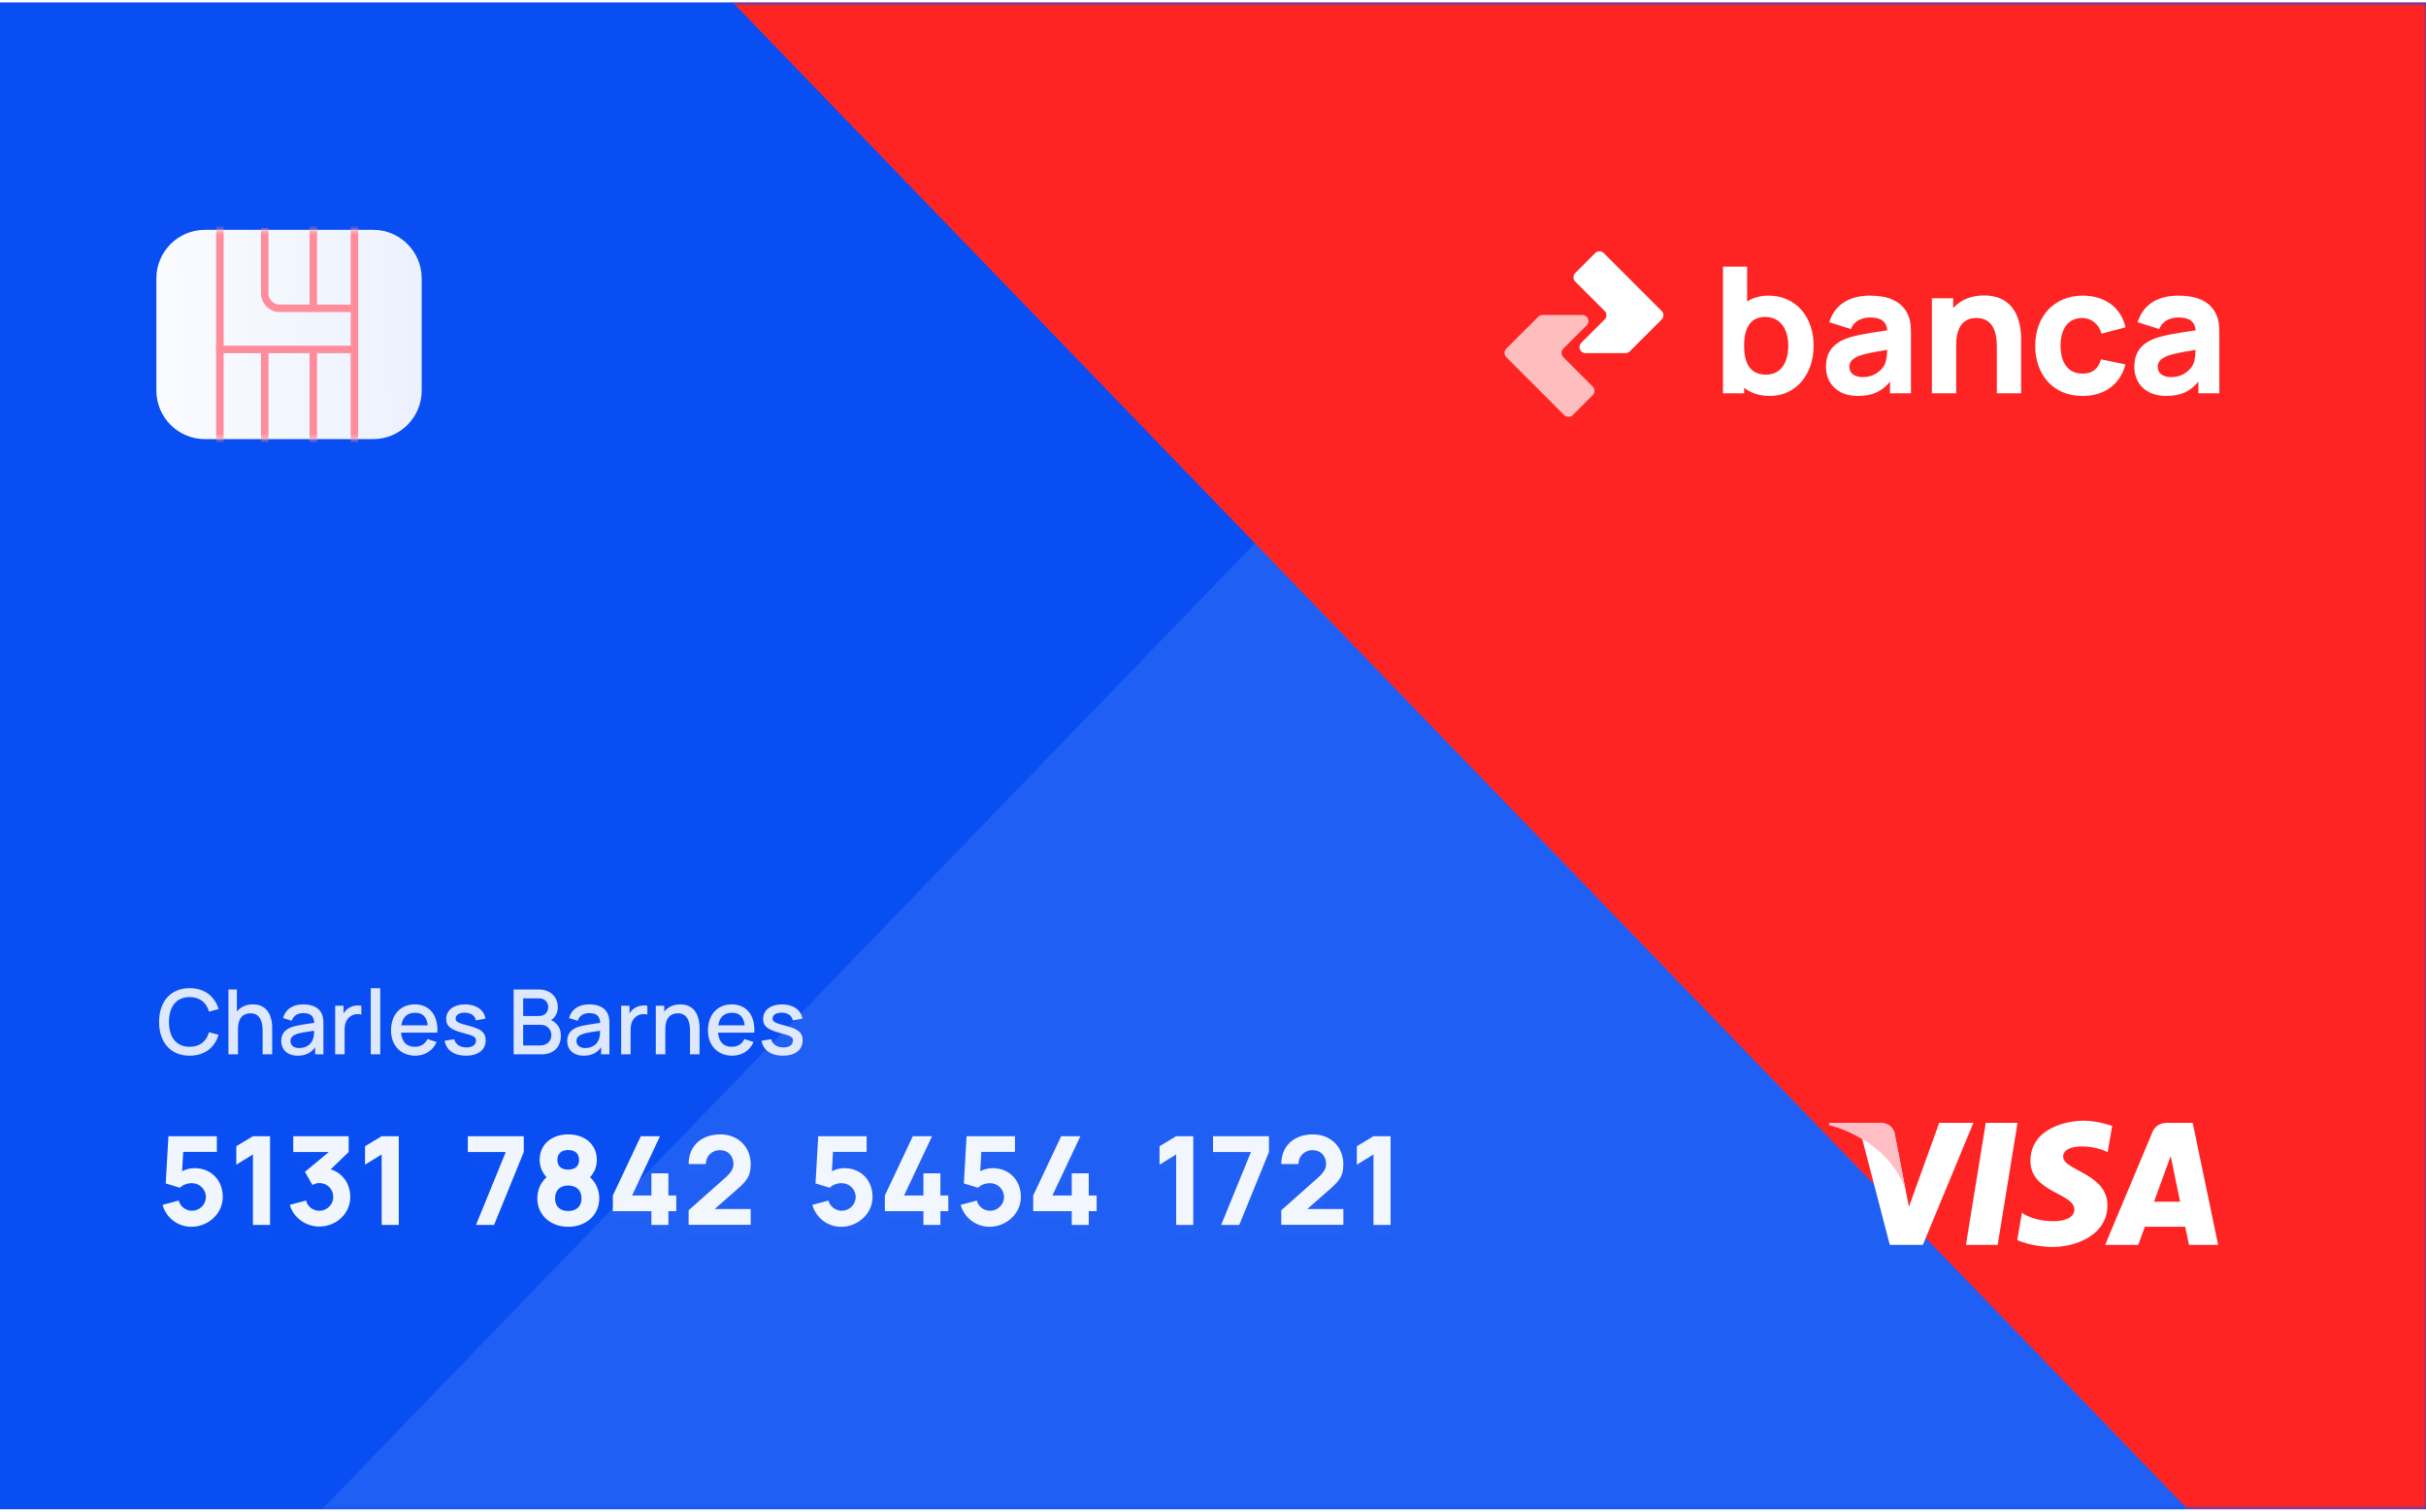 <svg width="512" height="319" viewBox="0 0 512 319" fill="none" xmlns="http://www.w3.org/2000/svg">
<g clip-path="url(#clip0)">
<path d="M512 0.5H0V318.5H512V0.5Z" fill="#084ef2"/>
<mask id="mask0" mask-type="alpha" maskUnits="userSpaceOnUse" x="0" y="0" width="512" height="319">
<path d="M512 0.5H0V318.5H512V0.5Z" fill="#084ef2"/>
</mask>
<g mask="url(#mask0)">
<path d="M558.968 253.455L337.411 39.5L-108.999 501.771L112.557 715.726L558.968 253.455Z" fill="white" fill-opacity="0.1"/>
<path d="M350.664 -239.882L129.107 -25.927L617.411 479.726L838.968 265.772L350.664 -239.882Z" fill="#FF2424"/>
<path opacity="0.7" d="M325.53 66.475C325.193 66.475 324.87 66.609 324.632 66.847L317.898 73.582C317.402 74.077 317.402 74.881 317.898 75.377L330.123 87.602C330.619 88.098 331.423 88.098 331.918 87.603L336.14 83.382C336.635 82.886 336.635 82.082 336.14 81.586L329.93 75.377C329.434 74.881 329.434 74.077 329.93 73.582L334.87 68.642C335.67 67.842 335.103 66.475 333.973 66.475H325.53Z" fill="white"/>
<path d="M333.713 72.358C332.914 73.158 333.48 74.525 334.611 74.525H343.053C343.39 74.525 343.713 74.391 343.951 74.153L350.686 67.418C351.182 66.923 351.182 66.119 350.686 65.623L338.46 53.398C337.965 52.902 337.161 52.902 336.665 53.398L332.444 57.619C331.948 58.115 331.948 58.918 332.444 59.414L338.653 65.623C339.149 66.119 339.149 66.923 338.653 67.418L333.713 72.358Z" fill="white"/>
<path d="M373.254 62.389C371.471 62.389 369.985 62.834 368.722 63.614V56.261H363.634V83.002H368.091V81.851C369.502 82.928 371.285 83.559 373.514 83.559C379.048 83.559 382.762 78.991 382.762 72.974C382.762 66.846 379.011 62.389 373.254 62.389ZM372.697 79.065C369.317 79.065 368.091 76.614 368.091 72.974C368.091 69.334 369.354 66.883 372.511 66.883C375.891 66.883 377.414 69.631 377.414 72.974C377.414 76.354 375.965 79.065 372.697 79.065Z" fill="white"/>
<path d="M402.485 66.029C401.074 63.355 398.177 62.389 394.648 62.389C389.82 62.389 387.071 64.692 386.068 67.997L390.637 69.446C391.268 67.626 393.162 66.994 394.648 66.994C397.025 66.994 398.102 67.849 398.325 69.706C394.574 70.263 391.677 70.709 389.745 71.414C386.514 72.603 385.363 74.683 385.363 77.468C385.363 80.811 387.74 83.559 392.048 83.559C395.131 83.559 397.099 82.668 398.882 80.551V83.002H403.302V70.746C403.302 68.926 403.265 67.514 402.485 66.029ZM397.768 76.911C397.359 77.765 395.911 79.585 393.125 79.585C391.38 79.585 390.303 78.768 390.303 77.394C390.303 76.391 390.897 75.686 392.382 75.091C393.534 74.683 394.908 74.386 398.288 73.828C398.251 74.794 398.177 76.057 397.768 76.911Z" fill="white"/>
<path d="M418.716 62.352C415.819 62.352 413.665 63.392 412.216 65.026V62.946H407.722V83.002H412.848V72.826C412.848 67.849 415.373 67.106 417.119 67.106C421.427 67.106 421.427 71.711 421.427 73.531V83.002H426.553V71.749C426.553 70.077 426.553 62.352 418.716 62.352Z" fill="white"/>
<path d="M439.477 83.559C444.12 83.559 447.426 81.183 448.577 76.911L443.414 75.834C442.82 77.765 441.743 78.843 439.477 78.843C436.432 78.843 434.872 76.466 434.872 72.974C434.872 69.631 436.283 67.106 439.477 67.106C441.334 67.106 442.931 68.332 443.526 70.411L448.577 69.074C447.686 64.952 444.269 62.389 439.552 62.389C433.423 62.389 429.523 66.883 429.523 72.974C429.523 78.991 433.238 83.559 439.477 83.559Z" fill="white"/>
<path d="M467.565 66.029C466.154 63.355 463.257 62.389 459.728 62.389C454.9 62.389 452.152 64.692 451.149 67.997L455.717 69.446C456.349 67.626 458.243 66.994 459.728 66.994C462.105 66.994 463.183 67.849 463.405 69.706C459.654 70.263 456.757 70.709 454.826 71.414C451.594 72.603 450.443 74.683 450.443 77.468C450.443 80.811 452.82 83.559 457.129 83.559C460.211 83.559 462.18 82.668 463.963 80.551V83.002H468.382V70.746C468.382 68.926 468.345 67.514 467.565 66.029ZM462.848 76.911C462.44 77.765 460.991 79.585 458.206 79.585C456.46 79.585 455.383 78.768 455.383 77.394C455.383 76.391 455.977 75.686 457.463 75.091C458.614 74.683 459.988 74.386 463.368 73.828C463.331 74.794 463.257 76.057 462.848 76.911Z" fill="white"/>
<path opacity="0.86" d="M40.03 222.785C43.184 222.785 45.312 221.075 46.129 218.377L44.115 217.826C43.564 219.726 42.215 220.904 40.03 220.904C37.123 220.904 35.66 218.795 35.66 215.66C35.679 212.525 37.123 210.416 40.03 210.416C42.215 210.416 43.564 211.594 44.115 213.494L46.129 212.943C45.312 210.245 43.184 208.535 40.03 208.535C35.945 208.535 33.57 211.423 33.57 215.66C33.57 219.897 35.945 222.785 40.03 222.785ZM53.377 211.955C51.895 211.955 50.755 212.525 49.995 213.456V208.82H48.209V222.5H50.222V217.161C50.222 214.729 51.401 213.836 52.844 213.836C55.011 213.836 55.428 215.869 55.428 217.465V222.5H57.443V216.8C57.443 215.223 56.929 211.955 53.377 211.955ZM67.897 213.912C67.27 212.563 65.845 211.955 64.002 211.955C61.646 211.955 60.221 213.076 59.727 214.843L61.57 215.413C61.931 214.254 62.919 213.798 64.002 213.798C65.579 213.798 66.244 214.463 66.32 215.85C64.648 216.097 62.957 216.325 61.779 216.667C60.183 217.18 59.347 218.149 59.347 219.707C59.347 221.379 60.544 222.785 62.805 222.785C64.477 222.785 65.674 222.196 66.51 220.999V222.5H68.258V216.173C68.258 215.337 68.22 214.596 67.897 213.912ZM63.166 221.17C61.893 221.17 61.304 220.486 61.304 219.688C61.304 218.871 61.912 218.453 62.729 218.168C63.584 217.902 64.743 217.75 66.282 217.522C66.282 217.997 66.263 218.662 66.092 219.137C65.845 220.125 64.857 221.17 63.166 221.17ZM73.451 212.829C73.071 213.076 72.748 213.456 72.501 213.874V212.24H70.734V222.5H72.729V217.313C72.729 216.116 73.071 215.033 74.04 214.425C74.705 213.969 75.598 213.931 76.263 214.102V212.24C75.351 212.069 74.23 212.24 73.451 212.829ZM78.253 222.5H80.248V208.535H78.253V222.5ZM84.65 217.921H92.307C92.516 214.254 90.673 211.955 87.538 211.955C84.536 211.955 82.522 214.102 82.522 217.465C82.522 220.619 84.574 222.785 87.652 222.785C89.628 222.785 91.357 221.74 92.155 219.897L90.217 219.27C89.704 220.334 88.773 220.904 87.538 220.904C85.809 220.904 84.802 219.84 84.65 217.921ZM87.614 213.722C89.191 213.722 90.065 214.577 90.274 216.382H84.707C84.954 214.653 85.942 213.722 87.614 213.722ZM98.324 222.785C100.927 222.785 102.504 221.55 102.504 219.536C102.504 217.94 101.611 217.161 99.027 216.496C96.614 215.888 96.158 215.603 96.158 214.938C96.158 214.159 96.975 213.665 98.172 213.703C99.426 213.76 100.262 214.349 100.414 215.337L102.447 214.976C102.2 213.152 100.528 211.955 98.153 211.955C95.759 211.955 94.163 213.171 94.163 215.033C94.163 216.534 95.056 217.275 97.697 217.978C100.11 218.624 100.452 218.833 100.452 219.612C100.452 220.486 99.711 221.037 98.457 221.037C97.089 221.037 96.12 220.372 95.873 219.308L93.84 219.631C94.182 221.626 95.835 222.785 98.324 222.785ZM116.285 215.28C117.178 214.748 117.729 213.741 117.729 212.506C117.729 210.625 116.38 208.82 113.777 208.82H108.4V222.5H114.29C116.893 222.5 118.375 220.923 118.375 218.51C118.375 217.066 117.634 215.85 116.285 215.28ZM110.414 210.682H113.758C114.936 210.682 115.696 211.461 115.696 212.525C115.696 213.703 114.841 214.406 113.758 214.406H110.414V210.682ZM113.986 220.619H110.414V216.268H114.119C115.487 216.268 116.361 217.237 116.361 218.472C116.361 219.802 115.335 220.619 113.986 220.619ZM128.255 213.912C127.628 212.563 126.203 211.955 124.36 211.955C122.004 211.955 120.579 213.076 120.085 214.843L121.928 215.413C122.289 214.254 123.277 213.798 124.36 213.798C125.937 213.798 126.602 214.463 126.678 215.85C125.006 216.097 123.315 216.325 122.137 216.667C120.541 217.18 119.705 218.149 119.705 219.707C119.705 221.379 120.902 222.785 123.163 222.785C124.835 222.785 126.032 222.196 126.868 220.999V222.5H128.616V216.173C128.616 215.337 128.578 214.596 128.255 213.912ZM123.524 221.17C122.251 221.17 121.662 220.486 121.662 219.688C121.662 218.871 122.27 218.453 123.087 218.168C123.942 217.902 125.101 217.75 126.64 217.522C126.64 217.997 126.621 218.662 126.45 219.137C126.203 220.125 125.215 221.17 123.524 221.17ZM133.81 212.829C133.43 213.076 133.107 213.456 132.86 213.874V212.24H131.093V222.5H133.088V217.313C133.088 216.116 133.43 215.033 134.399 214.425C135.064 213.969 135.957 213.931 136.622 214.102V212.24C135.71 212.069 134.589 212.24 133.81 212.829ZM143.571 211.955C142.089 211.955 140.949 212.525 140.189 213.475V212.24H138.403V222.5H140.417V217.161C140.417 214.729 141.595 213.836 143.039 213.836C145.205 213.836 145.623 215.869 145.623 217.465V222.5H147.637V216.8C147.637 215.223 147.124 211.955 143.571 211.955ZM151.539 217.921H159.196C159.405 214.254 157.562 211.955 154.427 211.955C151.425 211.955 149.411 214.102 149.411 217.465C149.411 220.619 151.463 222.785 154.541 222.785C156.517 222.785 158.246 221.74 159.044 219.897L157.106 219.27C156.593 220.334 155.662 220.904 154.427 220.904C152.698 220.904 151.691 219.84 151.539 217.921ZM154.503 213.722C156.08 213.722 156.954 214.577 157.163 216.382H151.596C151.843 214.653 152.831 213.722 154.503 213.722ZM165.214 222.785C167.817 222.785 169.394 221.55 169.394 219.536C169.394 217.94 168.501 217.161 165.917 216.496C163.504 215.888 163.048 215.603 163.048 214.938C163.048 214.159 163.865 213.665 165.062 213.703C166.316 213.76 167.152 214.349 167.304 215.337L169.337 214.976C169.09 213.152 167.418 211.955 165.043 211.955C162.649 211.955 161.053 213.171 161.053 215.033C161.053 216.534 161.946 217.275 164.587 217.978C167 218.624 167.342 218.833 167.342 219.612C167.342 220.486 166.601 221.037 165.347 221.037C163.979 221.037 163.01 220.372 162.763 219.308L160.73 219.631C161.072 221.626 162.725 222.785 165.214 222.785Z" fill="white"/>
<g opacity="0.97" filter="url(#filter0_d)">
<path opacity="0.97" d="M41.034 246.514C40.228 246.514 39.266 246.722 38.434 247.164L38.668 243.082H45.766V239.78H35.548L34.976 249.738L37.966 250.648C38.382 250.258 39.188 249.686 40.514 249.686C42.126 249.686 43.452 250.986 43.452 252.598C43.452 254.21 42.126 255.51 40.514 255.51C39.292 255.51 38.044 254.678 37.706 253.352L34.3 254.262C35.08 257.018 37.55 258.89 40.384 258.89C43.92 258.89 47.014 256.134 47.014 252.598C47.014 249.062 44.57 246.514 41.034 246.514ZM53.38 258.5H56.995V239.78H53.38L49.87 241.886V245.786L53.38 243.628V258.5ZM69.789 246.774L73.585 243.108V239.78H61.885V243.108H69.399L64.355 247.294L65.941 250.076C66.383 249.816 66.877 249.66 67.397 249.66C69.113 249.66 70.335 250.986 70.335 252.598C70.335 254.21 69.009 255.51 67.397 255.51C66.149 255.51 64.953 254.73 64.589 253.352L61.157 254.262C61.963 257.044 64.589 258.838 67.397 258.838C70.933 258.838 73.923 256.134 73.923 252.598C73.923 249.972 72.467 247.58 69.789 246.774ZM80.549 258.5H84.162V239.78H80.549L77.038 241.886V245.786L80.549 243.628V258.5ZM100.451 258.5H104.273L110.539 243.108V239.78H98.735V243.108H106.743L100.451 258.5ZM124.526 248.438C125.488 247.346 125.956 246.202 125.956 244.772C125.956 241.522 123.46 239.39 119.924 239.39C116.388 239.39 113.892 241.522 113.892 244.772C113.892 246.202 114.412 247.372 115.348 248.438C114.074 249.556 113.398 251.168 113.398 252.884C113.398 256.368 116.128 258.89 119.924 258.89C123.72 258.89 126.476 256.368 126.476 252.884C126.476 251.168 125.774 249.53 124.526 248.438ZM119.924 242.692C121.276 242.692 122.212 243.368 122.212 244.772C122.212 246.176 121.276 246.826 119.924 246.826C118.572 246.826 117.636 246.176 117.636 244.772C117.636 243.368 118.572 242.692 119.924 242.692ZM119.924 255.562C118.26 255.562 117.142 254.652 117.142 252.884C117.142 251.142 118.26 250.18 119.924 250.18C121.588 250.18 122.732 251.142 122.732 252.884C122.732 254.652 121.588 255.562 119.924 255.562ZM137.475 258.5H141.063V255.588H142.727V252.286H141.063V247.606H137.475V252.286H133.393L139.295 239.78H135.239L129.337 252.286V255.588H137.475V258.5ZM155.005 251.48C157.241 249.53 158.437 248.516 158.437 245.734C158.437 241.964 155.707 239.39 152.041 239.39C148.037 239.39 145.333 241.808 145.333 245.656H148.973C148.921 244.096 150.169 242.718 151.963 242.718C153.679 242.718 154.797 243.966 154.797 245.682C154.797 246.488 154.355 247.398 153.185 248.438L145.333 255.406V258.474H158.437V255.146H150.819L155.005 251.48ZM178.169 246.514C177.363 246.514 176.401 246.722 175.569 247.164L175.803 243.082H182.901V239.78H172.683L172.111 249.738L175.101 250.648C175.517 250.258 176.323 249.686 177.649 249.686C179.261 249.686 180.587 250.986 180.587 252.598C180.587 254.21 179.261 255.51 177.649 255.51C176.427 255.51 175.179 254.678 174.841 253.352L171.435 254.262C172.215 257.018 174.685 258.89 177.519 258.89C181.055 258.89 184.149 256.134 184.149 252.598C184.149 249.062 181.705 246.514 178.169 246.514ZM194.883 258.5H198.471V255.588H200.135V252.286H198.471V247.606H194.883V252.286H190.801L196.703 239.78H192.647L186.745 252.286V255.588H194.883V258.5ZM209.475 246.514C208.669 246.514 207.707 246.722 206.875 247.164L207.109 243.082H214.207V239.78H203.989L203.417 249.738L206.407 250.648C206.823 250.258 207.629 249.686 208.955 249.686C210.567 249.686 211.893 250.986 211.893 252.598C211.893 254.21 210.567 255.51 208.955 255.51C207.733 255.51 206.485 254.678 206.147 253.352L202.741 254.262C203.521 257.018 205.991 258.89 208.825 258.89C212.361 258.89 215.455 256.134 215.455 252.598C215.455 249.062 213.011 246.514 209.475 246.514ZM226.19 258.5H229.778V255.588H231.442V252.286H229.778V247.606H226.19V252.286H222.108L228.01 239.78H223.954L218.052 252.286V255.588H226.19V258.5ZM248.228 258.5H251.842V239.78H248.228L244.718 241.886V245.786L248.228 243.628V258.5ZM257.721 258.5H261.543L267.809 243.108V239.78H256.005V243.108H264.013L257.721 258.5ZM280.079 251.48C282.315 249.53 283.511 248.516 283.511 245.734C283.511 241.964 280.781 239.39 277.115 239.39C273.111 239.39 270.407 241.808 270.407 245.656H274.047C273.995 244.096 275.243 242.718 277.037 242.718C278.753 242.718 279.871 243.966 279.871 245.682C279.871 246.488 279.429 247.398 278.259 248.438L270.407 255.406V258.474H283.511V255.146H275.893L280.079 251.48ZM289.869 258.5H293.483V239.78H289.869L286.359 241.886V245.786L289.869 243.628V258.5Z" fill="white" fill-opacity="0.01"/>
</g>
<g opacity="0.97">
<path opacity="0.97" d="M41.034 246.514C40.228 246.514 39.266 246.722 38.434 247.164L38.668 243.082H45.766V239.78H35.548L34.976 249.738L37.966 250.648C38.382 250.258 39.188 249.686 40.514 249.686C42.126 249.686 43.452 250.986 43.452 252.598C43.452 254.21 42.126 255.51 40.514 255.51C39.292 255.51 38.044 254.678 37.706 253.352L34.3 254.262C35.08 257.018 37.55 258.89 40.384 258.89C43.92 258.89 47.014 256.134 47.014 252.598C47.014 249.062 44.57 246.514 41.034 246.514ZM53.38 258.5H56.995V239.78H53.38L49.87 241.886V245.786L53.38 243.628V258.5ZM69.789 246.774L73.585 243.108V239.78H61.885V243.108H69.399L64.355 247.294L65.941 250.076C66.383 249.816 66.877 249.66 67.397 249.66C69.113 249.66 70.335 250.986 70.335 252.598C70.335 254.21 69.009 255.51 67.397 255.51C66.149 255.51 64.953 254.73 64.589 253.352L61.157 254.262C61.963 257.044 64.589 258.838 67.397 258.838C70.933 258.838 73.923 256.134 73.923 252.598C73.923 249.972 72.467 247.58 69.789 246.774ZM80.549 258.5H84.162V239.78H80.549L77.038 241.886V245.786L80.549 243.628V258.5ZM100.451 258.5H104.273L110.539 243.108V239.78H98.735V243.108H106.743L100.451 258.5ZM124.526 248.438C125.488 247.346 125.956 246.202 125.956 244.772C125.956 241.522 123.46 239.39 119.924 239.39C116.388 239.39 113.892 241.522 113.892 244.772C113.892 246.202 114.412 247.372 115.348 248.438C114.074 249.556 113.398 251.168 113.398 252.884C113.398 256.368 116.128 258.89 119.924 258.89C123.72 258.89 126.476 256.368 126.476 252.884C126.476 251.168 125.774 249.53 124.526 248.438ZM119.924 242.692C121.276 242.692 122.212 243.368 122.212 244.772C122.212 246.176 121.276 246.826 119.924 246.826C118.572 246.826 117.636 246.176 117.636 244.772C117.636 243.368 118.572 242.692 119.924 242.692ZM119.924 255.562C118.26 255.562 117.142 254.652 117.142 252.884C117.142 251.142 118.26 250.18 119.924 250.18C121.588 250.18 122.732 251.142 122.732 252.884C122.732 254.652 121.588 255.562 119.924 255.562ZM137.475 258.5H141.063V255.588H142.727V252.286H141.063V247.606H137.475V252.286H133.393L139.295 239.78H135.239L129.337 252.286V255.588H137.475V258.5ZM155.005 251.48C157.241 249.53 158.437 248.516 158.437 245.734C158.437 241.964 155.707 239.39 152.041 239.39C148.037 239.39 145.333 241.808 145.333 245.656H148.973C148.921 244.096 150.169 242.718 151.963 242.718C153.679 242.718 154.797 243.966 154.797 245.682C154.797 246.488 154.355 247.398 153.185 248.438L145.333 255.406V258.474H158.437V255.146H150.819L155.005 251.48ZM178.169 246.514C177.363 246.514 176.401 246.722 175.569 247.164L175.803 243.082H182.901V239.78H172.683L172.111 249.738L175.101 250.648C175.517 250.258 176.323 249.686 177.649 249.686C179.261 249.686 180.587 250.986 180.587 252.598C180.587 254.21 179.261 255.51 177.649 255.51C176.427 255.51 175.179 254.678 174.841 253.352L171.435 254.262C172.215 257.018 174.685 258.89 177.519 258.89C181.055 258.89 184.149 256.134 184.149 252.598C184.149 249.062 181.705 246.514 178.169 246.514ZM194.883 258.5H198.471V255.588H200.135V252.286H198.471V247.606H194.883V252.286H190.801L196.703 239.78H192.647L186.745 252.286V255.588H194.883V258.5ZM209.475 246.514C208.669 246.514 207.707 246.722 206.875 247.164L207.109 243.082H214.207V239.78H203.989L203.417 249.738L206.407 250.648C206.823 250.258 207.629 249.686 208.955 249.686C210.567 249.686 211.893 250.986 211.893 252.598C211.893 254.21 210.567 255.51 208.955 255.51C207.733 255.51 206.485 254.678 206.147 253.352L202.741 254.262C203.521 257.018 205.991 258.89 208.825 258.89C212.361 258.89 215.455 256.134 215.455 252.598C215.455 249.062 213.011 246.514 209.475 246.514ZM226.19 258.5H229.778V255.588H231.442V252.286H229.778V247.606H226.19V252.286H222.108L228.01 239.78H223.954L218.052 252.286V255.588H226.19V258.5ZM248.228 258.5H251.842V239.78H248.228L244.718 241.886V245.786L248.228 243.628V258.5ZM257.721 258.5H261.543L267.809 243.108V239.78H256.005V243.108H264.013L257.721 258.5ZM280.079 251.48C282.315 249.53 283.511 248.516 283.511 245.734C283.511 241.964 280.781 239.39 277.115 239.39C273.111 239.39 270.407 241.808 270.407 245.656H274.047C273.995 244.096 275.243 242.718 277.037 242.718C278.753 242.718 279.871 243.966 279.871 245.682C279.871 246.488 279.429 247.398 278.259 248.438L270.407 255.406V258.474H283.511V255.146H275.893L280.079 251.48ZM289.869 258.5H293.483V239.78H289.869L286.359 241.886V245.786L289.869 243.628V258.5Z" fill="white"/>
</g>
<path d="M421.603 262.699H414.902L419.09 236.96H425.792L421.603 262.699ZM409.264 236.96L402.876 254.664L402.12 250.851V250.853L399.866 239.277C399.866 239.277 399.593 236.96 396.687 236.96H386.125L386.001 237.396C386.001 237.396 389.231 238.068 393.011 240.338L398.833 262.7H405.815L416.477 236.96H409.264ZM461.973 262.699H468.127L462.762 236.959H457.375C454.887 236.959 454.281 238.877 454.281 238.877L444.287 262.699H451.272L452.669 258.876H461.188L461.973 262.699ZM454.599 253.594L458.12 243.962L460.101 253.594H454.599ZM444.811 243.15L445.767 237.622C445.767 237.622 442.816 236.5 439.74 236.5C436.414 236.5 428.517 237.953 428.517 245.021C428.517 251.671 437.786 251.753 437.786 255.246C437.786 258.739 429.472 258.113 426.728 255.91L425.732 261.69C425.732 261.69 428.724 263.143 433.296 263.143C437.869 263.143 444.768 260.775 444.768 254.331C444.768 247.639 435.416 247.016 435.416 244.106C435.417 241.196 441.943 241.57 444.811 243.15Z" fill="white"/>
<path d="M402.119 250.852L399.865 239.277C399.865 239.277 399.592 236.959 396.686 236.959H386.124L386 237.395C386 237.395 391.076 238.447 395.946 242.389C400.601 246.156 402.119 250.852 402.119 250.852Z" fill="#FFBEC6"/>
<path d="M78.746 48.5H43.254C37.591 48.5 33 53.091 33 58.754V82.415C33 88.078 37.591 92.669 43.254 92.669H78.746C84.409 92.669 89 88.078 89 82.415V58.754C89 53.091 84.409 48.5 78.746 48.5Z" fill="url(#paint0_linear)"/>
</g>
<mask id="mask1" mask-type="alpha" maskUnits="userSpaceOnUse" x="33" y="48" width="56" height="45">
<path d="M78.746 48.5H43.254C37.591 48.5 33 53.091 33 58.754V82.415C33 88.078 37.591 92.669 43.254 92.669H78.746C84.409 92.669 89 88.078 89 82.415V58.754C89 53.091 84.409 48.5 78.746 48.5Z" fill="white"/>
</mask>
<g mask="url(#mask1)">
<path d="M46.409 47.711V95.824" stroke="#FF8C9A" stroke-width="1.577"/>
<path d="M74.802 47.711V95.824" stroke="#FF8C9A" stroke-width="1.577"/>
<path d="M45.619 73.739H74.802" stroke="#FF8C9A" stroke-width="1.577"/>
<path d="M55.873 48.105V61.908C55.873 63.651 57.285 65.063 59.028 65.063H74.408" stroke="#FF8C9A" stroke-width="1.577"/>
<path d="M66.126 47.711V65.063" stroke="#FF8C9A" stroke-width="1.577"/>
<path d="M55.873 74.528V95.824" stroke="#FF8C9A" stroke-width="1.577"/>
<path d="M66.126 74.528V95.824" stroke="#FF8C9A" stroke-width="1.577"/>
</g>
</g>
<defs>
<filter id="filter0_d" x="31.3" y="238.39" width="265.183" height="25.5" filterUnits="userSpaceOnUse" color-interpolation-filters="sRGB">
<feFlood flood-opacity="0" result="BackgroundImageFix"/>
<feColorMatrix in="SourceAlpha" type="matrix" values="0 0 0 0 0 0 0 0 0 0 0 0 0 0 0 0 0 0 127 0"/>
<feOffset dy="2"/>
<feGaussianBlur stdDeviation="1.5"/>
<feColorMatrix type="matrix" values="0 0 0 0 0.637 0 0 0 0 0.003 0 0 0 0 0.078 0 0 0 0.44 0"/>
<feBlend mode="normal" in2="BackgroundImageFix" result="effect1_dropShadow"/>
<feBlend mode="normal" in="SourceGraphic" in2="effect1_dropShadow" result="shape"/>
</filter>
<linearGradient id="paint0_linear" x1="33" y1="72.5" x2="89" y2="70.5" gradientUnits="userSpaceOnUse">
<stop stop-color="white" stop-opacity="0.98"/>
<stop offset="1" stop-color="white" stop-opacity="0.92"/>
</linearGradient>
<clipPath id="clip0">
<rect width="512" height="318" fill="white" transform="translate(0 0.5)"/>
</clipPath>
</defs>
</svg>
